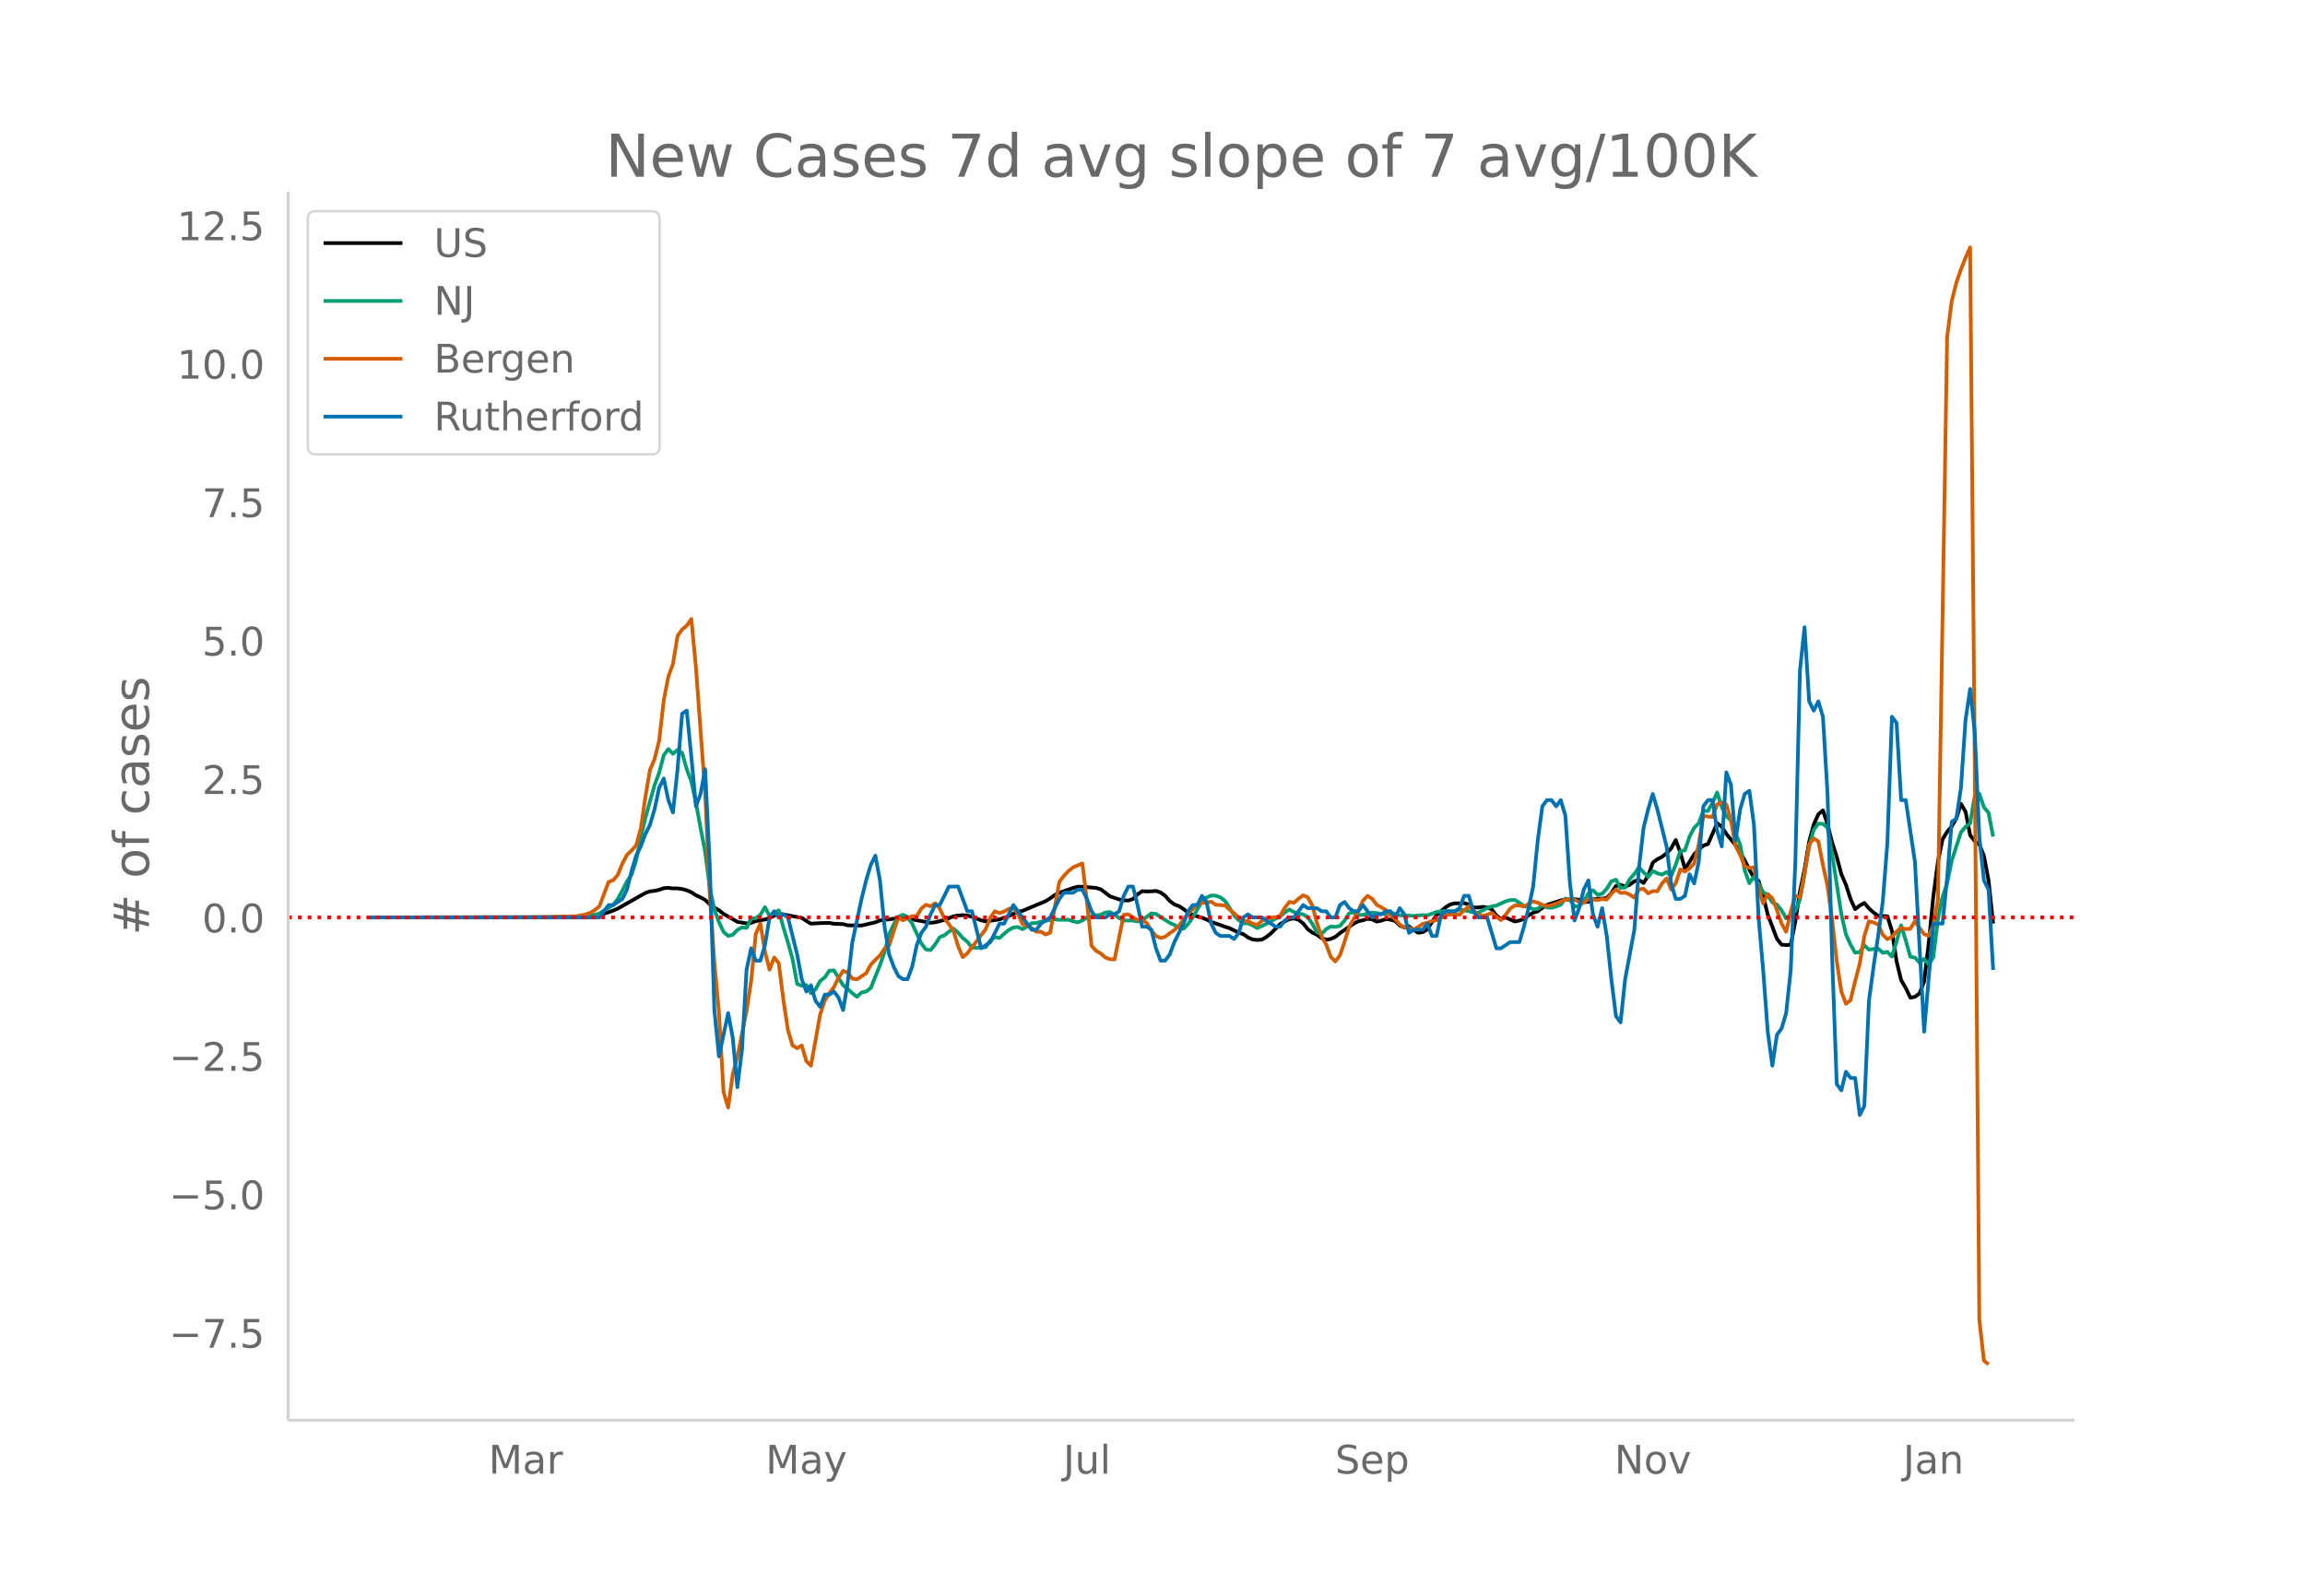 <svg height="864" viewBox="0 0 936 648" width="1248" xmlns="http://www.w3.org/2000/svg" xmlns:xlink="http://www.w3.org/1999/xlink"><defs><style>*{stroke-linecap:butt;stroke-linejoin:round}</style></defs><g id="figure_1"><path d="M0 648h936V0H0z" fill="#fff" id="patch_1"/><g id="axes_1"><path d="M117 576.72h725.4V77.76H117z" fill="none" id="patch_2"/><path clip-path="url(#pd16679e4fc)" d="M149.973 372.541l74.725-.085 9.341-.223 5.605-.366 3.736-.457 1.868-.417 1.868-.55 1.868-.668 1.868-.827 11.21-6.335 1.867-.66 1.869-.213 1.868-.405 1.868-.673 1.868-.126 1.868.214 1.868.005 1.868.262 1.869.5 1.868.804 1.868 1.221 1.868.863 1.868 1 1.868 1.818 1.868 1.337 1.869 1.052 1.868 1.478 5.604 3.231 3.736.642 1.869-.2 1.868-.728 3.736-.655 1.868-.55 1.868-1.047 1.868-.802 9.341 1.74 1.868 1.257 1.868 1.093 3.737-.23 3.736-.082 1.868.357 3.736.141 1.869.489 5.604.082 5.604-1.311 1.869-.735 1.868-.326 1.868-.118 1.868-.284 5.604-.09 9.341 1.77 1.868-.216 3.737-.959 3.736-1.475 1.868-.338 1.868-.115 1.868.137 1.868.493 3.737 1.452 1.868.452 3.736-.561 1.868-.295 3.737-1.289 1.868-.936 1.868-.802 1.868-.427 9.34-3.914 1.869-1.145 1.868-1.35 1.868-.934 5.605-1.949 1.868-.485 1.868.005 5.604.489 1.868.557 3.737 2.84 3.736 1.27 1.868.364 1.868.075 1.868-.597 1.869-1.915 1.868-1.283 1.868.11 1.868-.047 1.868-.166 1.868.63 1.868 1.339 1.869 2.123 1.868 1.401 1.868.687 1.868 1.188 1.868 1.493 1.868.906 3.737 1.115 1.868.731 1.868.986 3.736 1.254 1.868.702 1.869.578 3.736 1.811 1.868.627 1.868 1.3 1.868.854 1.868.192 1.869-.136 1.868-1.07 1.868-1.494 3.736-3.74 1.868-1.111 1.868-.906 1.869-.275 1.868.558 1.868 1.458 1.868 2.32 1.868 1.415 1.868.878 1.868 1.359 1.869.618 1.868-.284 1.868-.842 1.868-1.539 5.604-3.865 1.869-.937 1.868-.409 1.868-.63 1.868.3 1.868.886 1.868-.426 1.868-.612 1.869.257 1.868.516 1.868 1.826 1.868.81 1.868-.419 1.868 1.409 1.868 1.137 1.869-.238 1.868-1.142 3.736-5.828 3.736-3.184 1.868-1.113 1.869-.436 1.868.032 1.868-.131 1.868.606 1.868 1.184 1.868.027 1.868-.276 1.869.26 1.868.76 1.868 2.503 1.868 1.412 1.868-.623 3.736 1.652 1.869-.4 1.868-.69 1.868-1.431 1.868-1.063 1.868-.566 1.868-1.44 1.868-1.155 5.605-1.824 1.868-.403 1.868.107 1.868-.188 1.868.194 1.869.975 1.868-.12 1.868-1.006 1.868-.273 1.868.007 1.868-.28 1.868-2.001 1.869-2.888 1.868-.461 1.868.738 1.868-.812 1.868-1.376 1.868-.522 1.868 1.21 1.869-2.962 1.868-5.26 1.868-1.42 1.868-.943 1.868-1.447 1.868-2.02 1.868-3.388 1.869 5.2 1.868 6.463 1.868-2.804 1.868-3.046 1.868-1.92 1.868-1.627 1.868-.646 3.737-8.436 1.868 1.434 1.868 2.935 3.736 4.472 1.868 2.938 1.869 3.306 1.868 3.801 1.868 3.236 1.868 1.288 1.868 6.079 1.868 7.62 3.737 9.847 1.868 2.357 1.868.159 1.868-.114 1.868-9.634 1.868-12.074 1.868-8.928 1.869-11.263 1.868-6.94 1.868-4.191 1.868-1.543 1.868 5.74 1.868 7.362 1.868 5.818 1.869 7.003 1.868 4.302 1.868 5.785 1.868 4.09 1.868-1.464 1.868-1.045 1.868 2.222 1.869 1.654 1.868 1.361 3.736.16 1.868 5.964 1.868 12.347 1.868 7.65 1.869 3.18 1.868 3.913 1.868-.323 1.868-1.423 1.868-4.853 1.868-15.657 1.868-18.946 1.869-14.07 1.868-9.055 1.868-3.063 1.868-2.184 1.868-3.196 1.868-5.918 1.868 3.158 1.869 9.584 1.868 2.393 1.868 1.305 1.868 4.753 1.868 9.884 1.868 17.532h0" fill="none" stroke="#000" stroke-linecap="round" stroke-width="1.5" id="line2d_1"/><path clip-path="url(#pd16679e4fc)" d="M149.973 372.54l80.33-.1 3.736-.098 5.605-.406 1.868-.384 1.868-.608 5.604-3.453 1.868-2.439 1.869-3.43 1.868-3.702 1.868-2.749 1.868-5.856 1.868-9.132 1.868-8.07 3.737-13.258 1.868-5.055 1.868-7.114 1.868-2.499 1.868 1.925 1.868-1.61 1.868 1.261 1.869 6.564 1.868 5.033 1.868 8.61 1.868 10.27 1.868 9.574 1.868 14.715 1.868 8.775 1.869 5.133 1.868 3.973 1.868 1.625 1.868-.426 1.868-2.002 1.868-1.005 1.868.206 1.869-3.838 1.868-.127 1.868-1.328 1.868-3.17 1.868 3.597 3.736-2.294 1.869 6.907 1.868 6.149 1.868 6.706 1.868 10.113 1.868.773 1.868-.295 1.868 3.302 1.869-1.584 1.868-3.379 1.868-1.413 1.868-2.756 1.868-.142 3.736 6.07 1.869 1.49 1.868 1.732 1.868 1.441 1.868-1.736 1.868-.387 1.868-1.419 3.737-9.274 1.868-5.43 1.868-7.08 1.868-4.087 1.868-3.072 1.868-.816 1.868.847 1.869 2.728 3.736 8.104 1.868 2.418 1.868.258 1.868-2.31 1.868-2.95 1.869-.74 1.868-1.489 1.868-1.227 1.868 1.625 1.868 2.173 1.868 1.506 1.868 2.395 1.869.054 3.736-.246 1.868-2.761 1.868-1.315 1.868.349 1.868-1.71 1.869-1.545 1.868-.98 1.868-.216 1.868.87 1.868-1.09 1.868-1.315 1.868-.124 1.869-.496 3.736-.687 1.868-.266 1.868.191 3.736-.054 1.869.685 1.868.4 1.868-.762 1.868-1.194 1.868-.658 3.736-.465 1.869-.91 1.868-.227 1.868 1.049 1.868 1.436 1.868.984 3.736-.002 1.869.405 1.868-.462 3.736-2.836 1.868.235 3.736 2.405 1.869 1.196 1.868.86 1.868 1.082 1.868.447 1.868-1.906 1.868-2.707 3.737-6.459 1.868-1.57 1.868-.842 1.868.07 1.868.66 1.868 1.427 1.869 2.846 1.868 3.07 1.868 1.95 1.868 1.312 1.868-.057 1.868.811 1.868 1.127 1.869-.786 3.736-1.906 1.868-1.145 1.868-.888 1.868-1.64 1.868-1.168 1.869 1.028 1.868.646 1.868.317 1.868 1.065 1.868 2.769 1.868 3.456 1.868.662 1.869-1.995 1.868-1.053 1.868.139 1.868-.367 1.868-2.178 1.868-2.944 1.868-.39 1.869 1.038 1.868.015 1.868-.63 1.868-.33 1.868.206 1.868.357 3.737-.36 1.868.313 1.868.576 1.868.197 1.868-.075 1.868.142 3.737-.339 1.868.114 3.736-1.387 3.736-.416 1.868.305 1.869-.202 1.868-.648 1.868.26 3.736.817 1.868.23 1.868-.935 1.869-1.083 1.868-.576 1.868-.354 3.736-1.7 1.868-.513 1.868-.083 1.869 1.118 1.868 1.432 1.868.248 1.868 1.048 1.868-.232 1.868-1.442 1.868.87 1.869.171 1.868-.565 1.868-.698 1.868-2.529 1.868.532 1.868 2.73 1.868-.26 1.869-1.72 1.868-3.31 1.868-1.315 1.868 1.798 1.868-.354 1.868-2.056 1.868-3.012 1.869-.677 1.868 3.359 1.868-.16 1.868-3.385 1.868-2.113 1.868-2.666 3.737 3.834 1.868-2.372 1.868.894 1.868.543 1.868-.997 1.868 1.64 1.868-4.637 1.869-5.562 1.868-.276 1.868-5.59 1.868-3.545 1.868-1.867 1.868-4.997 1.868.006 1.869-3.361 1.868-4.141 1.868 5.96 1.868 3.606 1.868 1.785 1.868 5.1 1.868 4.745 1.869 10.428 1.868 5.229 1.868-2.741 1.868 2.826 1.868 3.555 1.868 1.23 1.868 2.929 1.869.891 1.868 2.253 1.868 3.345 1.868-1.653 1.868-1.32 1.868-4.816 1.868-10.325 1.869-11.147 1.868-6.773 1.868-2.457 1.868.083 1.868 1.519 1.868 10.777 3.737 24.36 1.868 8.205 1.868 4.175 1.868 3.283 1.868-.233 1.868-2.759 1.868 1.726 3.737-.418 1.868 1.725 1.868-.37 1.868 1.892 1.868-6.092 1.868-6.59 1.869 6.084 1.868 6.66 1.868.377 1.868 2.051 1.868-1.532 1.868 2.284 1.868-2.968 1.869-15.565 1.868-8.904 1.868-5.531 1.868-9.207 3.736-11.493 1.868-2.268 1.869-1.356 1.868-11.098 1.868-.99 1.868 5.513 1.868 2.222 1.868 9.693h0" fill="none" stroke="#009e73" stroke-linecap="round" stroke-width="1.5" id="line2d_2"/><path clip-path="url(#pd16679e4fc)" d="M149.973 372.54l69.121-.073 14.945-.418 3.736-.714 1.869-.64 1.868-1.132 1.868-1.502 3.736-9.894 1.868-.739 1.868-2.116 1.869-4.652 1.868-3.52 1.868-1.772 1.868-2.092 1.868-6.744 1.868-12.8 1.868-11.05 1.869-4.431 1.868-7.483 1.868-16.343 1.868-9.673 1.868-5.144 1.868-11.372 1.868-2.658 1.869-1.501 1.868-2.708 1.868 19.74 3.736 50.925 1.868 41.13 1.868 27.615 1.869 20.43 1.868 32.243 1.868 6.301 1.868-13.611 1.868-6.867 3.736-18.756 1.869-12.06 1.868-19.174 1.868-4.307 1.868 11.396 1.868 7.359 1.868-4.923 1.868 2.314 1.869 14.768 1.868 12.454 1.868 6.203 1.868 1.083 1.868-1.108 1.868 6.4 1.868 1.797 3.737-20.774 1.868-5.637 1.868-3.052 1.868-2.412 1.868-3.84 1.868-2.756 1.869.64 1.868 2.51 1.868.296 3.736-2.486 1.868-3.446 1.868-1.994 1.869-1.796 1.868-2.757 1.868-1.305 3.736-11.47 1.868 1.28 1.868-.96 1.869-.763 1.868.025 1.868-3.101 1.868-1.526 1.868.615 1.868-1.206 1.868 2.141 1.869 3.988 1.868 2.363 1.868 2.732 1.868 6.252 1.868 4.38 1.868-1.55 3.737-4.898 3.736-4.947 1.868-4.701 1.868-2.511 1.868.714 1.868-.64 1.869-1.034 1.868-.541 1.868 2.56 1.868 4.159 1.868.64 1.868 1.01 1.868 1.427 1.869-.025 1.868 1.132 1.868-.714 3.736-20.65 1.868-2.461 1.868-1.945 1.869-1.501 3.736-1.576 1.868 15.384 1.868 18.115 1.868 1.994 1.868 1.083 1.869 1.624 1.868.69 1.868.073 3.736-18.09 1.868-.197 1.868 1.28 1.869 1.033 1.868-.074 1.868 1.28 1.868 3.052 1.868 2.166 1.868.862 1.868-.468 1.869-1.477 1.868-1.255 1.868-1.797 1.868-2.56 1.868-2.24 3.737-3.864 1.868-.541 1.868-.172 1.868-.37 1.868 1.231 3.736.32 7.473 6.424 1.868-.147 1.868 1.082 1.868.567 1.869-1.625 1.868-1.132 3.736-.419 1.868-.59 1.868-3.2 1.868-2.412 1.869.344 1.868-1.649 1.868-1.378 1.868.812 1.868 3.348 1.868 7.088 1.868 5.49 1.869 3.199 1.868 5.021 1.868 1.895 1.868-2.486 1.868-5.464 1.868-6.08 3.737-6.596 1.868-4.061 1.868-1.92 1.868 1.157 1.868 2.486 1.868.984 1.868 1.133 1.869 2.116 1.868 1.551 1.868 2.24 1.868 1.058 1.868.246 1.868.763 1.868-1.107 1.869-1.28 1.868-.443 1.868-.714 1.868-.295 3.736-2.19 3.737-.247 1.868.172 1.868-1.796 1.868-1.625 3.736 3.495 1.868.394 1.869-.443 1.868-.788 1.868 1.625 1.868 1.329 1.868-2.117 1.868-2.51 1.868-1.305h1.869l1.868.443 3.736-2.117 1.868.542 1.868.886 1.868.468 1.869-.37 1.868-.64 3.736-1.575 1.868-.246 1.868.222 1.868.96 1.869.344 1.868-1.477h1.868l1.868.37 1.868-.419 1.868.197 1.868-2.363 1.869-1.772 1.868 1.428 1.868-.099 1.868.788 1.868 1.28 1.868-3.372 1.868-.271 1.869 1.87 1.868-.91 1.868.074 1.868-3.151 1.868-2.067 1.868 4.43 1.868-2.51 1.869-5.612 1.868.886 1.868-1.305 1.868-1.969 1.868-7.802 1.868-11.569 1.868.32 1.869.148 1.868-5.095 1.868-.714 1.868.763 1.868 6.498 1.868 10.313 1.868 3.618 1.869 4.603 1.868.788 1.868-.32 1.868 8.393 1.868 6.3 1.868-3.888 1.868 1.747 1.869 4.8 1.868 5.415 1.868 3.421 1.868-8.122 1.868-6.523 1.868.739 1.868-9.723 1.869-11.863 1.868-2.437 1.868 1.206 1.868 9.575 1.868 8.565 1.868 13.685 1.868 16.762 1.869 12.38 1.868 4.972 1.868-1.452 1.868-7.704 1.868-7.113 1.868-11.224 1.868-5.98 1.869.467 1.868.787 1.868 4.16 1.868 1.822 1.868-.936 1.868-2.141 1.868-1.477 1.869.492 1.868-.147 1.868-3.052 1.868 2.707 1.868 2.51 1.868.714 1.868-4.38 1.869-10.043 3.736-228.708 1.868-14.645 1.868-7.334 1.868-5.49 1.868-4.725 1.869-4.258 1.868 208.401 1.868 227.084 1.868 16.564 1.868 1.551h0" fill="none" stroke="#d55e00" stroke-linecap="round" stroke-width="1.5" id="line2d_3"/><path clip-path="url(#pd16679e4fc)" d="M149.973 372.54h93.407l3.736-5.013h1.868l3.737-2.508 1.868-3.76 1.868-7.522 1.868-6.268 1.868-3.76 1.868-5.015 1.868-3.761 1.869-6.268 1.868-8.775 1.868-3.761 1.868 8.775 1.868 5.015 1.868-17.55 1.868-22.566 1.869-1.253 1.868 18.804 1.868 20.057 1.868-5.014 1.868-10.029 1.868 38.862 1.868 58.919 1.869 18.804 3.736-17.55 1.868 10.028 1.868 20.058 1.868-15.043 1.868-32.594 1.869-8.775 1.868 5.014h1.868l1.868-6.268 1.868-11.282 1.868-2.507 1.868 2.507 1.869-1.254 1.868 1.254 3.736 15.043 1.868 10.029 1.868 5.014 1.868-2.507 1.869 6.268 1.868 2.507 1.868-5.014h1.868l1.868-1.254 1.868 2.508 1.868 5.014 1.869-11.282 1.868-16.297 3.736-17.55 1.868-7.522 1.868-6.268 1.868-3.761 1.869 10.029 1.868 18.804 1.868 11.282 1.868 5.015 1.868 3.76 1.868 1.254h1.868l1.869-5.014 1.868-8.776 1.868-5.014 1.868-2.507 1.868-5.015 1.868-3.76h1.868l3.737-7.522h3.736l3.736 10.029h1.868l3.737 15.043 3.736-2.507 3.736-7.522h1.868l3.737-7.521 7.472 10.028h1.868l1.869-2.507 3.736-2.507 3.736-7.522 1.868-2.507h3.737l1.868-1.253h1.868l1.868 3.76 1.868 5.015 1.868 2.507h3.737l1.868-1.254h1.868l1.868-1.253 1.868-6.268 1.868-3.761h1.868l1.869 7.522 1.868 8.775h1.868l1.868 1.253 1.868 7.522 1.868 5.014h1.868l1.869-2.507 1.868-5.014 3.736-7.522 1.868-5.014 1.868-2.507h1.869l1.868-3.761 1.868 2.507 1.868 8.775 1.868 3.76 1.868 1.255h3.737l1.868 1.253 1.868-2.507 1.868-6.268 1.868-1.254 1.868 1.254h3.737l5.604 3.76h1.868l1.868-2.506 1.868-1.254h1.869l3.736-5.014 1.868 1.253h3.736l1.868 1.254h1.869l1.868 2.507h1.868l1.868-5.014 1.868-1.254 1.868 2.507 1.868 1.254h1.869l1.868-2.507 3.736 5.014 1.868-1.254h1.868l1.868-1.253h1.869l1.868 2.507 1.868-3.76 1.868 2.506 1.868 7.522 1.868-1.254h3.737l1.868-2.507 1.868 5.015h1.868l1.868-8.776 1.868-1.253h3.737l1.868-1.254 1.868-5.014h1.868l1.868 6.268 1.868 2.507h3.737l3.736 12.536h1.868l3.736-2.507h3.737l1.868-6.268 1.868-7.522 1.868-8.775 1.868-18.804 1.868-13.79 1.868-2.507h1.869l1.868 2.507 1.868-2.507 1.868 6.268 1.868 27.58 1.868 15.043 1.868-5.015 1.869-7.521 1.868-3.761 1.868 13.79 1.868 5.014 1.868-7.522 1.868 11.283 1.868 17.55 1.869 15.043 1.868 2.507 1.868-17.55 3.736-20.058 1.868-25.072 1.868-16.296 1.869-7.522 1.868-6.268 1.868 6.268 3.736 15.043 1.868 15.043 1.868 6.268h1.869l1.868-1.253 1.868-8.775 1.868 3.76 1.868-8.775 1.868-22.565 1.868-2.507h1.869l1.868 12.536 1.868 6.268 1.868-30.086 1.868 5.014 1.868 22.565 1.868-12.536 1.869-6.268 1.868-1.254 1.868 13.79 1.868 37.608 1.868 21.311 1.868 25.072 1.868 13.79 1.869-12.536 1.868-2.507 1.868-6.268 1.868-17.55 1.868-43.877 1.868-77.723 1.868-17.55 1.869 30.086 1.868 3.76 1.868-3.76 1.868 6.268 1.868 31.34 1.868 66.44 1.868 51.398 1.869 2.508 1.868-7.522 1.868 2.507h1.868l1.868 15.043 1.868-3.76 1.868-42.623 1.869-13.79 1.868-12.535 1.868-13.79 1.868-23.818 1.868-51.398 1.868 2.507 1.868 31.34h1.869l3.736 25.072 3.736 68.948 3.736-43.876h3.737l1.868-18.804 1.868-22.565 1.868-1.253 1.868-12.536 1.868-27.58 1.869-12.535 1.868 17.55 1.868 42.622 1.868 17.55 1.868 3.762 1.868 32.593h0" fill="none" stroke="#0072b2" stroke-linecap="round" stroke-width="1.5" id="line2d_4"/><path clip-path="url(#pd16679e4fc)" d="M117 372.54h725.4" fill="none" stroke="red" stroke-dasharray="1.5,2.475" stroke-width="1.5" id="line2d_5"/><path d="M117 576.72V77.76" fill="none" stroke="#d3d3d3" stroke-linecap="square" stroke-width="1.25" id="patch_3"/><path d="M117 576.72h725.4" fill="none" stroke="#d3d3d3" stroke-linecap="square" stroke-width="1.25" id="patch_4"/><g id="matplotlib.axis_1"><g id="xtick_1"><g transform="matrix(.16 0 0 -.16 198.396 598.378)" fill="#696969" id="text_1"><defs><path d="M9.813 72.906h14.703l18.593-49.61 18.703 49.61h14.704V0H66.89v64.016l-18.797-50h-9.907l-18.796 50V0H9.813z" id="DejaVuSans-77"/><path d="M34.281 27.484q-10.89 0-15.093-2.484-4.204-2.484-4.204-8.5 0-4.781 3.157-7.594 3.156-2.797 8.562-2.797 7.485 0 12 5.297 4.516 5.297 4.516 14.078v2zm17.922 3.72V0H43.22v8.297Q40.14 3.328 35.547.953q-4.594-2.375-11.234-2.375-8.391 0-13.36 4.719Q6 8.016 6 15.922q0 9.219 6.172 13.906 6.187 4.688 18.437 4.688h12.61v.89q0 6.203-4.078 9.594-4.078 3.39-11.453 3.39-4.688 0-9.141-1.124-4.438-1.125-8.531-3.375v8.312q4.921 1.906 9.562 2.844 4.64.953 9.031.953 11.875 0 17.735-6.156 5.86-6.14 5.86-18.64z" id="DejaVuSans-97"/><path d="M41.11 46.297q-1.516.875-3.297 1.281Q36.03 48 33.89 48q-7.625 0-11.703-4.953-4.079-4.953-4.079-14.234V0H9.08v54.688h9.03v-8.5q2.844 4.984 7.375 7.39Q30.031 56 36.531 56q.922 0 2.047-.125 1.125-.11 2.484-.36z" id="DejaVuSans-114"/></defs><use xlink:href="#DejaVuSans-77"/><use x="86.279" xlink:href="#DejaVuSans-97"/><use x="147.559" xlink:href="#DejaVuSans-114"/></g></g><g id="xtick_2"><g transform="matrix(.16 0 0 -.16 310.906 598.378)" fill="#696969" id="text_2"><defs><path d="M32.172-5.078q-3.797-9.766-7.422-12.735-3.61-2.984-9.656-2.984H7.906v7.516h5.282q3.703 0 5.75 1.765Q21-9.766 23.483-3.219l1.61 4.094-22.11 53.813H12.5l17.094-42.766 17.093 42.766h9.516z" id="DejaVuSans-121"/></defs><use xlink:href="#DejaVuSans-77"/><use x="86.279" xlink:href="#DejaVuSans-97"/><use x="147.559" xlink:href="#DejaVuSans-121"/></g></g><g id="xtick_3"><g transform="matrix(.16 0 0 -.16 431.75 598.378)" fill="#696969" id="text_3"><defs><path d="M9.813 72.906h9.859V5.078q0-13.187-5-19.14-5-5.954-16.094-5.954h-3.75v8.297h3.078q6.531 0 9.219 3.672Q9.813-4.39 9.813 5.078z" id="DejaVuSans-74"/><path d="M8.5 21.578v33.11h8.984V21.922q0-7.766 3.016-11.656 3.031-3.875 9.094-3.875 7.265 0 11.484 4.64 4.234 4.64 4.234 12.656v31h8.985V0h-8.984v8.406Q42.047 3.422 37.718 1q-4.313-2.422-10.032-2.422-9.421 0-14.312 5.86Q8.5 10.296 8.5 21.578zM31.11 56z" id="DejaVuSans-117"/><path d="M9.422 75.984h8.984V0H9.422z" id="DejaVuSans-108"/></defs><use xlink:href="#DejaVuSans-74"/><use x="29.492" xlink:href="#DejaVuSans-117"/><use x="92.871" xlink:href="#DejaVuSans-108"/></g></g><g id="xtick_4"><g transform="matrix(.16 0 0 -.16 542.148 598.378)" fill="#696969" id="text_4"><defs><path d="M53.516 70.516V60.89q-5.61 2.687-10.594 4-4.984 1.328-9.625 1.328-8.047 0-12.422-3.125t-4.375-8.89q0-4.845 2.906-7.313 2.907-2.453 11.016-3.97l5.953-1.218q11.031-2.11 16.281-7.406 5.25-5.297 5.25-14.172 0-10.61-7.11-16.078-7.093-5.469-20.812-5.469-5.172 0-11.015 1.172Q13.14.922 6.89 3.219v10.156q6-3.36 11.765-5.078 5.766-1.703 11.328-1.703 8.438 0 13.032 3.312 4.593 3.328 4.593 9.485 0 5.359-3.297 8.39-3.296 3.032-10.812 4.547L27.484 33.5q-11.03 2.188-15.968 6.875-4.922 4.688-4.922 13.047 0 9.672 6.812 15.234 6.813 5.563 18.766 5.563 5.14 0 10.453-.938 5.328-.922 10.89-2.765z" id="DejaVuSans-83"/><path d="M56.203 29.594v-4.39H14.891q.593-9.282 5.593-14.142 5-4.859 13.938-4.859 5.172 0 10.031 1.266 4.86 1.265 9.656 3.812v-8.5Q49.266.734 44.187-.344 39.11-1.422 33.892-1.422q-13.094 0-20.735 7.61-7.64 7.625-7.64 20.625 0 13.421 7.25 21.296Q20.016 56 32.328 56q11.031 0 17.453-7.11 6.422-7.093 6.422-19.296zm-8.984 2.64q-.094 7.36-4.125 11.75-4.032 4.407-10.672 4.407-7.516 0-12.031-4.25-4.516-4.25-5.203-11.97z" id="DejaVuSans-101"/><path d="M18.11 8.203v-29H9.077v75.484h9.031v-8.296q2.844 4.875 7.157 7.234Q29.594 56 35.594 56q9.968 0 16.187-7.906 6.235-7.907 6.235-20.797T51.78 6.484q-6.218-7.906-16.187-7.906-6 0-10.328 2.375-4.313 2.375-7.157 7.25zm30.578 19.094q0 9.906-4.079 15.547-4.078 5.64-11.203 5.64-7.14 0-11.218-5.64-4.079-5.64-4.079-15.547 0-9.906 4.078-15.547 4.079-5.64 11.22-5.64 7.124 0 11.202 5.64t4.078 15.547z" id="DejaVuSans-112"/></defs><use xlink:href="#DejaVuSans-83"/><use x="63.477" xlink:href="#DejaVuSans-101"/><use x="125" xlink:href="#DejaVuSans-112"/></g></g><g id="xtick_5"><g transform="matrix(.16 0 0 -.16 655.57 598.378)" fill="#696969" id="text_5"><defs><path d="M9.813 72.906h13.28l32.329-60.984v60.984h9.562V0h-13.28L19.39 60.984V0H9.813z" id="DejaVuSans-78"/><path d="M30.61 48.39q-7.22 0-11.422-5.64-4.204-5.64-4.204-15.453 0-9.813 4.172-15.453 4.188-5.64 11.453-5.64 7.188 0 11.375 5.655 4.203 5.672 4.203 15.438 0 9.719-4.203 15.406-4.187 5.688-11.375 5.688zm0 7.61q11.718 0 18.406-7.625 6.703-7.61 6.703-21.078 0-13.422-6.703-21.078-6.688-7.64-18.407-7.64-11.765 0-18.437 7.64-6.656 7.656-6.656 21.078 0 13.469 6.656 21.078Q18.844 56 30.609 56z" id="DejaVuSans-111"/><path d="M2.984 54.688H12.5L29.594 8.797l17.093 45.89h9.516L35.687 0H23.485z" id="DejaVuSans-118"/></defs><use xlink:href="#DejaVuSans-78"/><use x="74.805" xlink:href="#DejaVuSans-111"/><use x="135.986" xlink:href="#DejaVuSans-118"/></g></g><g id="xtick_6"><g transform="matrix(.16 0 0 -.16 772.809 598.378)" fill="#696969" id="text_6"><defs><path d="M54.89 33.016V0h-8.984v32.719q0 7.765-3.031 11.61-3.031 3.858-9.078 3.858-7.281 0-11.484-4.64-4.204-4.625-4.204-12.64V0H9.08v54.688h9.03v-8.5q3.235 4.937 7.594 7.374Q30.078 56 35.797 56q9.422 0 14.25-5.828 4.844-5.828 4.844-17.156z" id="DejaVuSans-110"/></defs><use xlink:href="#DejaVuSans-74"/><use x="29.492" xlink:href="#DejaVuSans-97"/><use x="90.771" xlink:href="#DejaVuSans-110"/></g></g></g><g id="matplotlib.axis_2"><g id="ytick_1"><g transform="matrix(.16 0 0 -.16 68.647 547.263)" fill="#696969" id="text_7"><defs><path d="M10.594 35.5h62.593v-8.297H10.594z" id="DejaVuSans-8722"/><path d="M8.203 72.906h46.875v-4.203L28.61 0H18.312L43.22 64.594H8.203z" id="DejaVuSans-55"/><path d="M10.688 12.406H21V0H10.687z" id="DejaVuSans-46"/><path d="M10.797 72.906h38.719v-8.312H19.828v-17.86q2.14.735 4.281 1.094 2.157.36 4.313.36 12.203 0 19.328-6.688 7.14-6.688 7.14-18.11 0-11.765-7.328-18.296-7.328-6.516-20.656-6.516-4.593 0-9.36.781-4.75.782-9.827 2.344v9.922q4.39-2.39 9.078-3.563 4.687-1.171 9.906-1.171 8.453 0 13.375 4.437 4.938 4.438 4.938 12.063 0 7.609-4.938 12.047-4.922 4.453-13.375 4.453-3.953 0-7.89-.875-3.922-.875-8.016-2.735z" id="DejaVuSans-53"/></defs><use xlink:href="#DejaVuSans-8722"/><use x="83.789" xlink:href="#DejaVuSans-55"/><use x="147.412" xlink:href="#DejaVuSans-46"/><use x="179.199" xlink:href="#DejaVuSans-53"/></g></g><g id="ytick_2"><g transform="matrix(.16 0 0 -.16 68.647 491.048)" fill="#696969" id="text_8"><defs><path d="M31.781 66.406q-7.61 0-11.453-7.5Q16.5 51.422 16.5 36.375q0-14.984 3.828-22.484 3.844-7.5 11.453-7.5 7.672 0 11.5 7.5 3.844 7.5 3.844 22.484 0 15.047-3.844 22.531-3.828 7.5-11.5 7.5zm0 7.813q12.266 0 18.735-9.703 6.468-9.688 6.468-28.141 0-18.406-6.468-28.11-6.47-9.687-18.735-9.687-12.25 0-18.718 9.688-6.47 9.703-6.47 28.109 0 18.453 6.47 28.14Q19.53 74.22 31.78 74.22z" id="DejaVuSans-48"/></defs><use xlink:href="#DejaVuSans-8722"/><use x="83.789" xlink:href="#DejaVuSans-53"/><use x="147.412" xlink:href="#DejaVuSans-46"/><use x="179.199" xlink:href="#DejaVuSans-48"/></g></g><g id="ytick_3"><g transform="matrix(.16 0 0 -.16 68.647 434.834)" fill="#696969" id="text_9"><defs><path d="M19.188 8.297h34.421V0H7.33v8.297q5.609 5.812 15.296 15.594 9.703 9.797 12.188 12.64 4.734 5.313 6.609 9 1.89 3.688 1.89 7.25 0 5.813-4.078 9.469-4.078 3.672-10.625 3.672-4.64 0-9.797-1.61-5.14-1.609-11-4.89v9.969Q13.767 71.78 18.938 73q5.188 1.219 9.485 1.219 11.328 0 18.062-5.672 6.735-5.656 6.735-15.125 0-4.5-1.688-8.531-1.672-4.016-6.125-9.485-1.218-1.422-7.765-8.187-6.532-6.766-18.453-18.922z" id="DejaVuSans-50"/></defs><use xlink:href="#DejaVuSans-8722"/><use x="83.789" xlink:href="#DejaVuSans-50"/><use x="147.412" xlink:href="#DejaVuSans-46"/><use x="179.199" xlink:href="#DejaVuSans-53"/></g></g><g id="ytick_4"><g transform="matrix(.16 0 0 -.16 82.055 378.62)" fill="#696969" id="text_10"><use xlink:href="#DejaVuSans-48"/><use x="63.623" xlink:href="#DejaVuSans-46"/><use x="95.41" xlink:href="#DejaVuSans-48"/></g></g><g id="ytick_5"><g transform="matrix(.16 0 0 -.16 82.055 322.405)" fill="#696969" id="text_11"><use xlink:href="#DejaVuSans-50"/><use x="63.623" xlink:href="#DejaVuSans-46"/><use x="95.41" xlink:href="#DejaVuSans-53"/></g></g><g id="ytick_6"><g transform="matrix(.16 0 0 -.16 82.055 266.19)" fill="#696969" id="text_12"><use xlink:href="#DejaVuSans-53"/><use x="63.623" xlink:href="#DejaVuSans-46"/><use x="95.41" xlink:href="#DejaVuSans-48"/></g></g><g id="ytick_7"><g transform="matrix(.16 0 0 -.16 82.055 209.977)" fill="#696969" id="text_13"><use xlink:href="#DejaVuSans-55"/><use x="63.623" xlink:href="#DejaVuSans-46"/><use x="95.41" xlink:href="#DejaVuSans-53"/></g></g><g id="ytick_8"><g transform="matrix(.16 0 0 -.16 71.875 153.762)" fill="#696969" id="text_14"><defs><path d="M12.406 8.297h16.11v55.625l-17.532-3.516v8.985l17.438 3.515h9.86V8.296H54.39V0H12.406z" id="DejaVuSans-49"/></defs><use xlink:href="#DejaVuSans-49"/><use x="63.623" xlink:href="#DejaVuSans-48"/><use x="127.246" xlink:href="#DejaVuSans-46"/><use x="159.033" xlink:href="#DejaVuSans-48"/></g></g><g id="ytick_9"><g transform="matrix(.16 0 0 -.16 71.875 97.548)" fill="#696969" id="text_15"><use xlink:href="#DejaVuSans-49"/><use x="63.623" xlink:href="#DejaVuSans-50"/><use x="127.246" xlink:href="#DejaVuSans-46"/><use x="159.033" xlink:href="#DejaVuSans-53"/></g></g><g transform="matrix(0 -.2 -.2 0 60.488 379.813)" fill="#696969" id="text_16"><defs><path d="M51.125 44H36.922l-4.11-16.313h14.313zm-7.328 27.781l-5.078-20.265h14.265L58.11 71.78h7.813L60.89 51.516h15.234V44h-17.14l-4-16.313h15.53V20.22H53.079L48 0h-7.813l5.032 20.219H30.906L25.875 0h-7.86l5.079 20.219H7.719v7.468h17.187L29 44H13.281v7.516h17.625l4.985 20.265z" id="DejaVuSans-35"/><path d="M37.11 75.984V68.5h-8.594q-4.828 0-6.72-1.953-1.874-1.953-1.874-7.031v-4.828h14.797v-6.985H19.922V0H10.89v47.703H2.297v6.984h8.594V58.5q0 9.125 4.25 13.297 4.25 4.187 13.468 4.187z" id="DejaVuSans-102"/><path d="M48.781 52.594v-8.407q-3.812 2.11-7.64 3.157-3.828 1.047-7.735 1.047-8.75 0-13.593-5.547-4.829-5.532-4.829-15.547 0-10.016 4.829-15.563 4.843-5.53 13.593-5.53 3.907 0 7.735 1.046 3.828 1.047 7.64 3.156V2.094Q45.016.344 40.984-.531q-4.015-.89-8.562-.89-12.36 0-19.64 7.765-7.266 7.765-7.266 20.953 0 13.375 7.343 21.031Q20.22 56 33.016 56q4.14 0 8.093-.86 3.953-.843 7.672-2.546z" id="DejaVuSans-99"/><path d="M44.281 53.078v-8.5q-3.797 1.953-7.906 2.922-4.094.984-8.5.984-6.688 0-10.031-2.047-3.344-2.046-3.344-6.156 0-3.125 2.39-4.906 2.391-1.781 9.626-3.39l3.078-.688q9.562-2.047 13.593-5.781 4.032-3.735 4.032-10.422 0-7.625-6.032-12.078-6.03-4.438-16.578-4.438-4.39 0-9.156.86Q10.688.296 5.422 2v9.281q4.984-2.594 9.812-3.89 4.829-1.282 9.579-1.282 6.343 0 9.75 2.172 3.421 2.172 3.421 6.125 0 3.656-2.468 5.61-2.453 1.953-10.813 3.765l-3.125.735q-8.344 1.75-12.062 5.39-3.704 3.64-3.704 9.985 0 7.718 5.47 11.906Q16.75 56 26.811 56q4.97 0 9.36-.734 4.406-.72 8.11-2.188z" id="DejaVuSans-115"/></defs><use xlink:href="#DejaVuSans-35"/><use x="83.789" xlink:href="#DejaVuSans-32"/><use x="115.576" xlink:href="#DejaVuSans-111"/><use x="176.758" xlink:href="#DejaVuSans-102"/><use x="211.963" xlink:href="#DejaVuSans-32"/><use x="243.75" xlink:href="#DejaVuSans-99"/><use x="298.73" xlink:href="#DejaVuSans-97"/><use x="360.01" xlink:href="#DejaVuSans-115"/><use x="412.109" xlink:href="#DejaVuSans-101"/><use x="473.633" xlink:href="#DejaVuSans-115"/></g></g><g transform="matrix(.24 0 0 -.24 245.86 71.76)" fill="#696969" id="text_17"><defs><path d="M4.203 54.688h8.985l11.234-42.672 11.172 42.672h10.593l11.235-42.672 11.187 42.672h8.985L63.28 0H52.688L40.922 44.828 29.109 0H18.5z" id="DejaVuSans-119"/><path d="M64.406 67.281v-10.39q-4.984 4.64-10.625 6.922-5.64 2.296-11.984 2.296-12.5 0-19.14-7.64-6.641-7.64-6.641-22.094 0-14.406 6.64-22.047 6.64-7.64 19.14-7.64 6.345 0 11.985 2.296 5.64 2.297 10.625 6.938V5.609Q59.234 2.094 53.437.33q-5.78-1.75-12.218-1.75-16.563 0-26.094 10.124-9.516 10.14-9.516 27.672 0 17.578 9.516 27.703 9.531 10.14 26.094 10.14 6.531 0 12.312-1.734 5.797-1.734 10.875-5.203z" id="DejaVuSans-67"/><path d="M45.406 46.39v29.594h8.985V0h-8.985v8.203Q42.578 3.328 38.25.953q-4.313-2.375-10.375-2.375-9.906 0-16.14 7.906-6.22 7.922-6.22 20.813 0 12.89 6.22 20.797Q17.968 56 27.874 56q6.063 0 10.375-2.375 4.328-2.36 7.156-7.234zm-30.61-19.093q0-9.906 4.079-15.547 4.078-5.64 11.203-5.64 7.125 0 11.219 5.64 4.11 5.64 4.11 15.547 0 9.906-4.11 15.547-4.094 5.64-11.219 5.64-7.125 0-11.203-5.64-4.078-5.64-4.078-15.547z" id="DejaVuSans-100"/><path d="M45.406 27.984q0 9.766-4.031 15.125-4.016 5.375-11.297 5.375-7.219 0-11.25-5.375-4.031-5.359-4.031-15.125 0-9.718 4.031-15.093t11.25-5.375q7.281 0 11.297 5.375 4.031 5.375 4.031 15.093zm8.985-21.203q0-13.953-6.203-20.765Q42-20.797 29.203-20.797q-4.734 0-8.937.703-4.203.703-8.157 2.172v8.735q3.954-2.141 7.813-3.157 3.86-1.031 7.86-1.031 8.843 0 13.234 4.61 4.39 4.609 4.39 13.937v4.453q-2.781-4.844-7.125-7.234Q33.938 0 27.875 0 17.828 0 11.672 7.656q-6.156 7.672-6.156 20.328 0 12.688 6.156 20.344Q17.828 56 27.875 56q6.063 0 10.406-2.39 4.344-2.391 7.125-7.22v8.297h8.985z" id="DejaVuSans-103"/><path d="M25.39 72.906h8.297L8.297-9.28H0z" id="DejaVuSans-47"/><path d="M9.813 72.906h9.859V42.094L52.39 72.906h12.703L28.906 38.922 67.672 0H54.688L19.672 35.11V0h-9.86z" id="DejaVuSans-75"/></defs><use xlink:href="#DejaVuSans-78"/><use x="74.805" xlink:href="#DejaVuSans-101"/><use x="136.328" xlink:href="#DejaVuSans-119"/><use x="218.115" xlink:href="#DejaVuSans-32"/><use x="249.902" xlink:href="#DejaVuSans-67"/><use x="319.727" xlink:href="#DejaVuSans-97"/><use x="381.006" xlink:href="#DejaVuSans-115"/><use x="433.105" xlink:href="#DejaVuSans-101"/><use x="494.629" xlink:href="#DejaVuSans-115"/><use x="546.729" xlink:href="#DejaVuSans-32"/><use x="578.516" xlink:href="#DejaVuSans-55"/><use x="642.139" xlink:href="#DejaVuSans-100"/><use x="705.615" xlink:href="#DejaVuSans-32"/><use x="737.402" xlink:href="#DejaVuSans-97"/><use x="798.682" xlink:href="#DejaVuSans-118"/><use x="857.861" xlink:href="#DejaVuSans-103"/><use x="921.338" xlink:href="#DejaVuSans-32"/><use x="953.125" xlink:href="#DejaVuSans-115"/><use x="1005.225" xlink:href="#DejaVuSans-108"/><use x="1033.008" xlink:href="#DejaVuSans-111"/><use x="1094.189" xlink:href="#DejaVuSans-112"/><use x="1157.666" xlink:href="#DejaVuSans-101"/><use x="1219.189" xlink:href="#DejaVuSans-32"/><use x="1250.977" xlink:href="#DejaVuSans-111"/><use x="1312.158" xlink:href="#DejaVuSans-102"/><use x="1347.363" xlink:href="#DejaVuSans-32"/><use x="1379.15" xlink:href="#DejaVuSans-55"/><use x="1442.773" xlink:href="#DejaVuSans-32"/><use x="1474.561" xlink:href="#DejaVuSans-97"/><use x="1535.84" xlink:href="#DejaVuSans-118"/><use x="1595.02" xlink:href="#DejaVuSans-103"/><use x="1658.496" xlink:href="#DejaVuSans-47"/><use x="1692.188" xlink:href="#DejaVuSans-49"/><use x="1755.811" xlink:href="#DejaVuSans-48"/><use x="1819.434" xlink:href="#DejaVuSans-48"/><use x="1883.057" xlink:href="#DejaVuSans-75"/></g><g id="legend_1"><path d="M128.2 184.5h136.45q3.2 0 3.2-3.2V88.96q0-3.2-3.2-3.2H128.2q-3.2 0-3.2 3.2v92.34q0 3.2 3.2 3.2z" fill="none" opacity=".8" stroke="#ccc" id="patch_5"/><path d="M131.4 98.718h32" fill="none" stroke="#000" stroke-linecap="round" stroke-width="1.5" id="line2d_6"/><g transform="matrix(.16 0 0 -.16 176.2 104.317)" fill="#696969" id="text_18"><defs><path d="M8.688 72.906h9.921V28.61q0-11.718 4.235-16.875 4.25-5.14 13.781-5.14 9.469 0 13.719 5.14 4.25 5.157 4.25 16.875v44.297H64.5V27.391q0-14.25-7.063-21.532-7.046-7.28-20.812-7.28-13.828 0-20.89 7.28-7.047 7.282-7.047 21.532z" id="DejaVuSans-85"/></defs><use xlink:href="#DejaVuSans-85"/><use x="73.193" xlink:href="#DejaVuSans-83"/></g><path d="M131.4 122.203h32" fill="none" stroke="#009e73" stroke-linecap="round" stroke-width="1.5" id="line2d_8"/><g transform="matrix(.16 0 0 -.16 176.2 127.802)" fill="#696969" id="text_19"><use xlink:href="#DejaVuSans-78"/><use x="74.805" xlink:href="#DejaVuSans-74"/></g><path d="M131.4 145.688h32" fill="none" stroke="#d55e00" stroke-linecap="round" stroke-width="1.5" id="line2d_10"/><g transform="matrix(.16 0 0 -.16 176.2 151.287)" fill="#696969" id="text_20"><defs><path d="M19.672 34.813V8.108H35.5q7.953 0 11.781 3.297 3.844 3.297 3.844 10.078 0 6.844-3.844 10.078-3.828 3.25-11.781 3.25zm0 29.984V42.828h14.61q7.218 0 10.75 2.703 3.546 2.719 3.546 8.282 0 5.515-3.547 8.25-3.531 2.734-10.75 2.734zm-9.86 8.11h25.204q11.28 0 17.375-4.688Q58.5 63.53 58.5 54.89q0-6.703-3.125-10.657-3.125-3.953-9.188-4.922 7.282-1.562 11.313-6.53 4.031-4.954 4.031-12.376 0-9.765-6.64-15.093Q48.25 0 35.984 0H9.812z" id="DejaVuSans-66"/></defs><use xlink:href="#DejaVuSans-66"/><use x="68.604" xlink:href="#DejaVuSans-101"/><use x="130.127" xlink:href="#DejaVuSans-114"/><use x="169.49" xlink:href="#DejaVuSans-103"/><use x="232.967" xlink:href="#DejaVuSans-101"/><use x="294.49" xlink:href="#DejaVuSans-110"/></g><path d="M131.4 169.173h32" fill="none" stroke="#0072b2" stroke-linecap="round" stroke-width="1.5" id="line2d_12"/><g transform="matrix(.16 0 0 -.16 176.2 174.773)" fill="#696969" id="text_21"><defs><path d="M44.39 34.188q3.172-1.079 6.172-4.594 3-3.516 6.032-9.672L66.609 0H56l-9.313 18.703q-3.624 7.328-7.015 9.719-3.39 2.39-9.25 2.39h-10.75V0h-9.86v72.906h22.266q12.5 0 18.656-5.234 6.157-5.219 6.157-15.766 0-6.89-3.203-11.437-3.204-4.532-9.297-6.282zM19.673 64.797V38.922h12.406q7.125 0 10.766 3.297 3.64 3.297 3.64 9.687 0 6.39-3.64 9.64-3.64 3.25-10.766 3.25z" id="DejaVuSans-82"/><path d="M18.313 70.219V54.688h18.5v-6.985h-18.5V18.016q0-6.688 1.828-8.594 1.828-1.906 7.453-1.906h9.218V0h-9.218q-10.407 0-14.36 3.875-3.953 3.89-3.953 14.14v29.688H2.687v6.984h6.594V70.22z" id="DejaVuSans-116"/><path d="M54.89 33.016V0h-8.984v32.719q0 7.765-3.031 11.61-3.031 3.858-9.078 3.858-7.281 0-11.484-4.64-4.204-4.625-4.204-12.64V0H9.08v75.984h9.03V46.188q3.235 4.937 7.594 7.374Q30.078 56 35.797 56q9.422 0 14.25-5.828 4.844-5.828 4.844-17.156z" id="DejaVuSans-104"/></defs><use xlink:href="#DejaVuSans-82"/><use x="64.982" xlink:href="#DejaVuSans-117"/><use x="128.361" xlink:href="#DejaVuSans-116"/><use x="167.57" xlink:href="#DejaVuSans-104"/><use x="230.949" xlink:href="#DejaVuSans-101"/><use x="292.473" xlink:href="#DejaVuSans-114"/><use x="333.586" xlink:href="#DejaVuSans-102"/><use x="368.791" xlink:href="#DejaVuSans-111"/><use x="429.973" xlink:href="#DejaVuSans-114"/><use x="469.336" xlink:href="#DejaVuSans-100"/></g></g></g></g><defs><clipPath id="pd16679e4fc"><path d="M117 77.76h725.4v498.96H117z"/></clipPath></defs></svg>